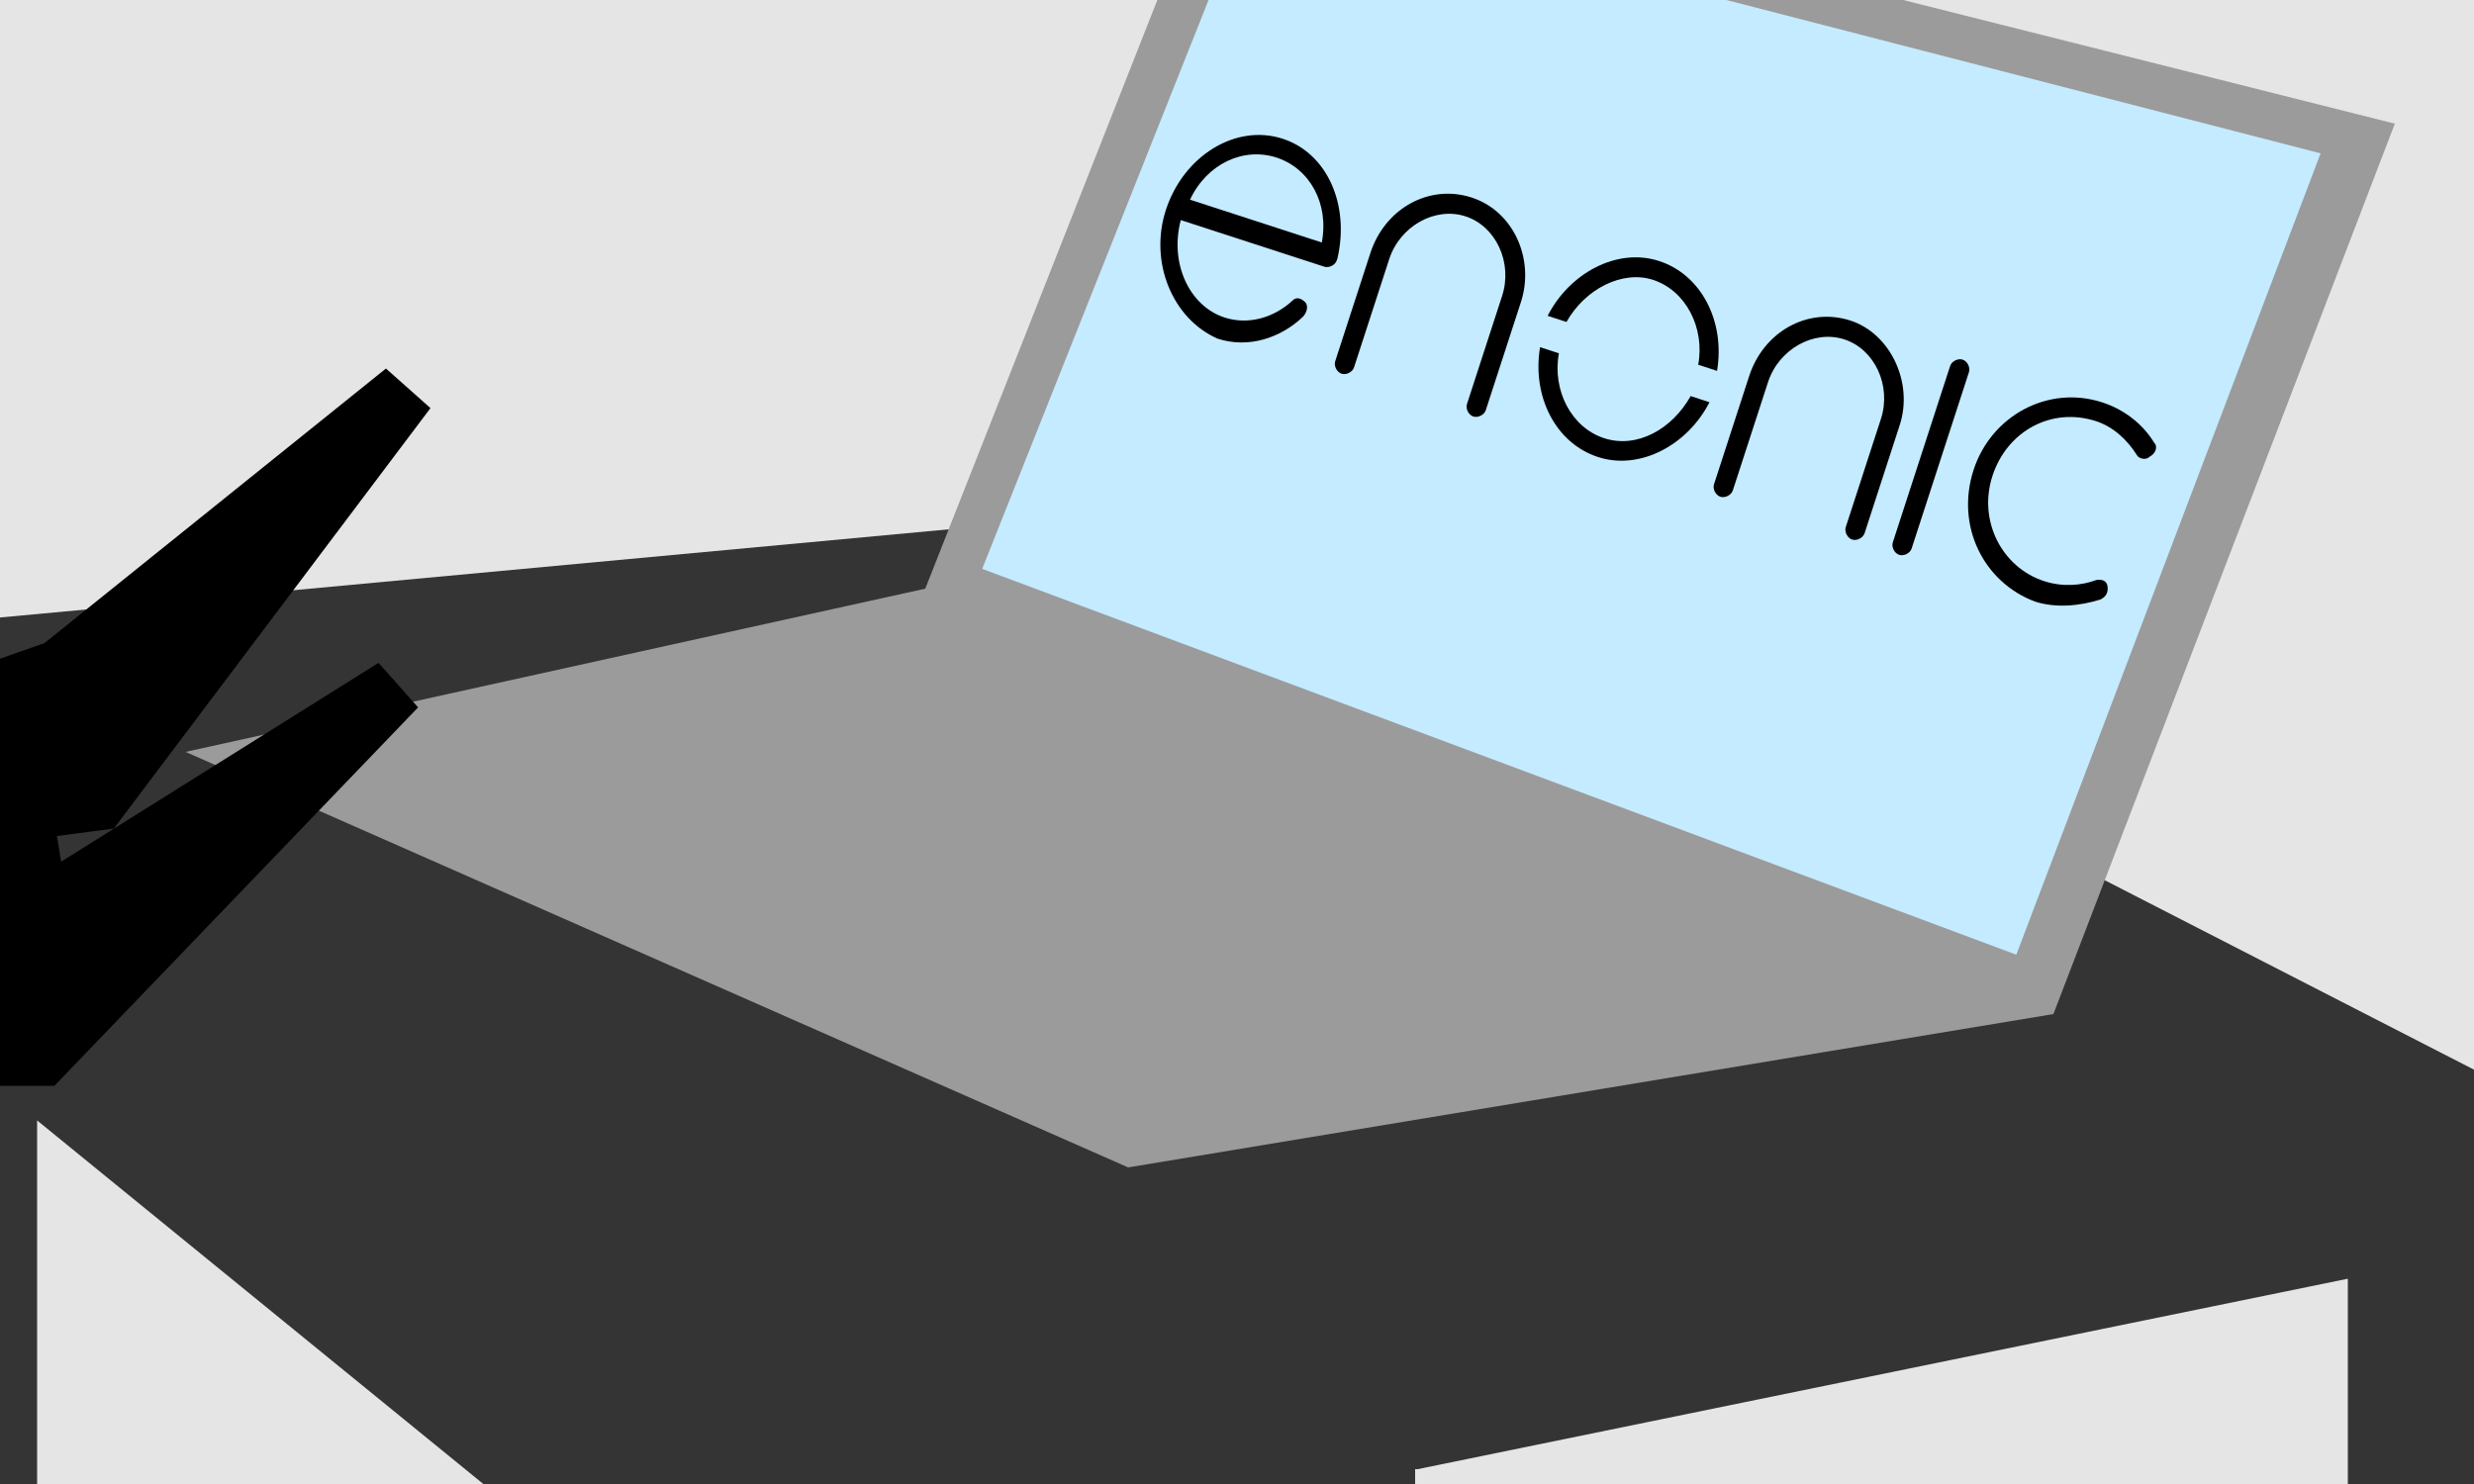 <svg xmlns="http://www.w3.org/2000/svg" viewBox="0 0 100 60" enable-background="new 0 0 100 60"><path fill="#e5e5e5" d="m-77.3-103.6h254.7v268.6h-254.7z"/><g transform="translate(606 166)"><path fill="#343434" d="m-548.7-106.6l37.6-7.7v48.3l3.9 1.6 5.2-1.6v-54.7l-49.5-25.4-62.4 5.8v54.1l4.1 1.9 5.3-1.9v-34.5l20 16.3v49.5l5.2 2 5.6-2v-46.6l15.7-3.2v16.9l4.2 2.2 5-2.2v-18.8h.1"/><g transform="translate(31)"><path fill="#9b9b9b" d="m-540.2-161l-13.8 36-37.4 6.2-38.1-16.8 29.9-6.6 12.1-30.7 47.3 11.9"/><path fill="#c4ebff" d="m-555.5-127.4l-41.8-15.6 11.1-27.9 43 11.1"/><g transform="matrix(.951.309-.309.951 85.17 23.557)"><path d="m-698 36.4c0-2.3 1.6-4.2 3.6-4.2 1.9 0 3.4 1.7 3.6 3.9v.1c0 .2-.2.4-.4.4h-6.1c.1 1.8 1.4 3.2 2.9 3.2 1 0 1.9-.6 2.4-1.5.1-.2.3-.2.5-.1.2.1.2.4.1.6-.6 1.1-1.7 1.9-3 1.9-2-.2-3.6-2.1-3.6-4.3m.8-.7h5.6c-.2-1.6-1.4-2.7-2.8-2.7-1.4 0-2.6 1.1-2.8 2.7"/><path d="m-670.3 32.1c-1.8 0-3.2 1.5-3.2 3.4v4.6c0 .2.2.4.4.4.2 0 .4-.2.4-.4v-4.6c0-1.4 1.1-2.6 2.4-2.6 1.3 0 2.4 1.2 2.4 2.6v4.6c0 .2.2.4.4.4.2 0 .4-.2.4-.4v-4.6c0-1.8-1.5-3.4-3.2-3.4"/><path d="m-686.4 32.1c-1.8 0-3.2 1.5-3.2 3.4v4.6c0 .2.2.4.4.4.2 0 .4-.2.4-.4v-4.6c0-1.4 1.1-2.6 2.4-2.6 1.3 0 2.4 1.2 2.4 2.6v4.6c0 .2.2.4.4.4.2 0 .4-.2.4-.4v-4.6c0-1.8-1.4-3.4-3.2-3.4"/><path d="m-665.9 32.6c0-.2.2-.4.4-.4.2 0 .4.2.4.4v7.5c0 .2-.2.4-.4.4-.2 0-.4-.2-.4-.4v-7.5"/><path d="m-663.7 36.3c0-2.3 1.8-4.2 4.1-4.2.9 0 1.8.3 2.5.9.2.1.2.4 0 .6-.1.2-.4.2-.5.1-.6-.5-1.3-.8-2-.8-1.9 0-3.3 1.5-3.3 3.4 0 1.9 1.5 3.4 3.3 3.4.8 0 1.5-.3 2-.7.2-.1.4-.1.5.1.1.2.1.4-.1.6-.7.5-1.6.9-2.5.9-2.2-.1-4-1.9-4-4.3"/><path d="m-681.2 35.7c.3-1.5 1.5-2.7 2.8-2.7 1.4 0 2.6 1.2 2.8 2.7h.8c-.3-2-1.8-3.5-3.6-3.5-1.8 0-3.3 1.6-3.6 3.5h.8"/><path d="m-675.5 37c-.3 1.5-1.4 2.7-2.8 2.7-1.4 0-2.6-1.2-2.8-2.7h-.8c.3 2 1.8 3.5 3.6 3.5 1.8 0 3.3-1.6 3.6-3.5h-.8"/></g></g></g><g transform="translate(292 55)"><path d="m-293.9-27.7l3.7-1.3 13.8-11.1 1.8 1.6-12.8 17-2.3.3.3 1.8-3.1 4.1-6.5-5.7 5.1-6.7"/><path d="m-295.5-17.9l3.8-.9 15-9.4 1.6 1.8-14.7 15.3h-2.3l.1 1.8-3.6 3.7-5.8-6.4 5.9-5.9"/></g></svg>